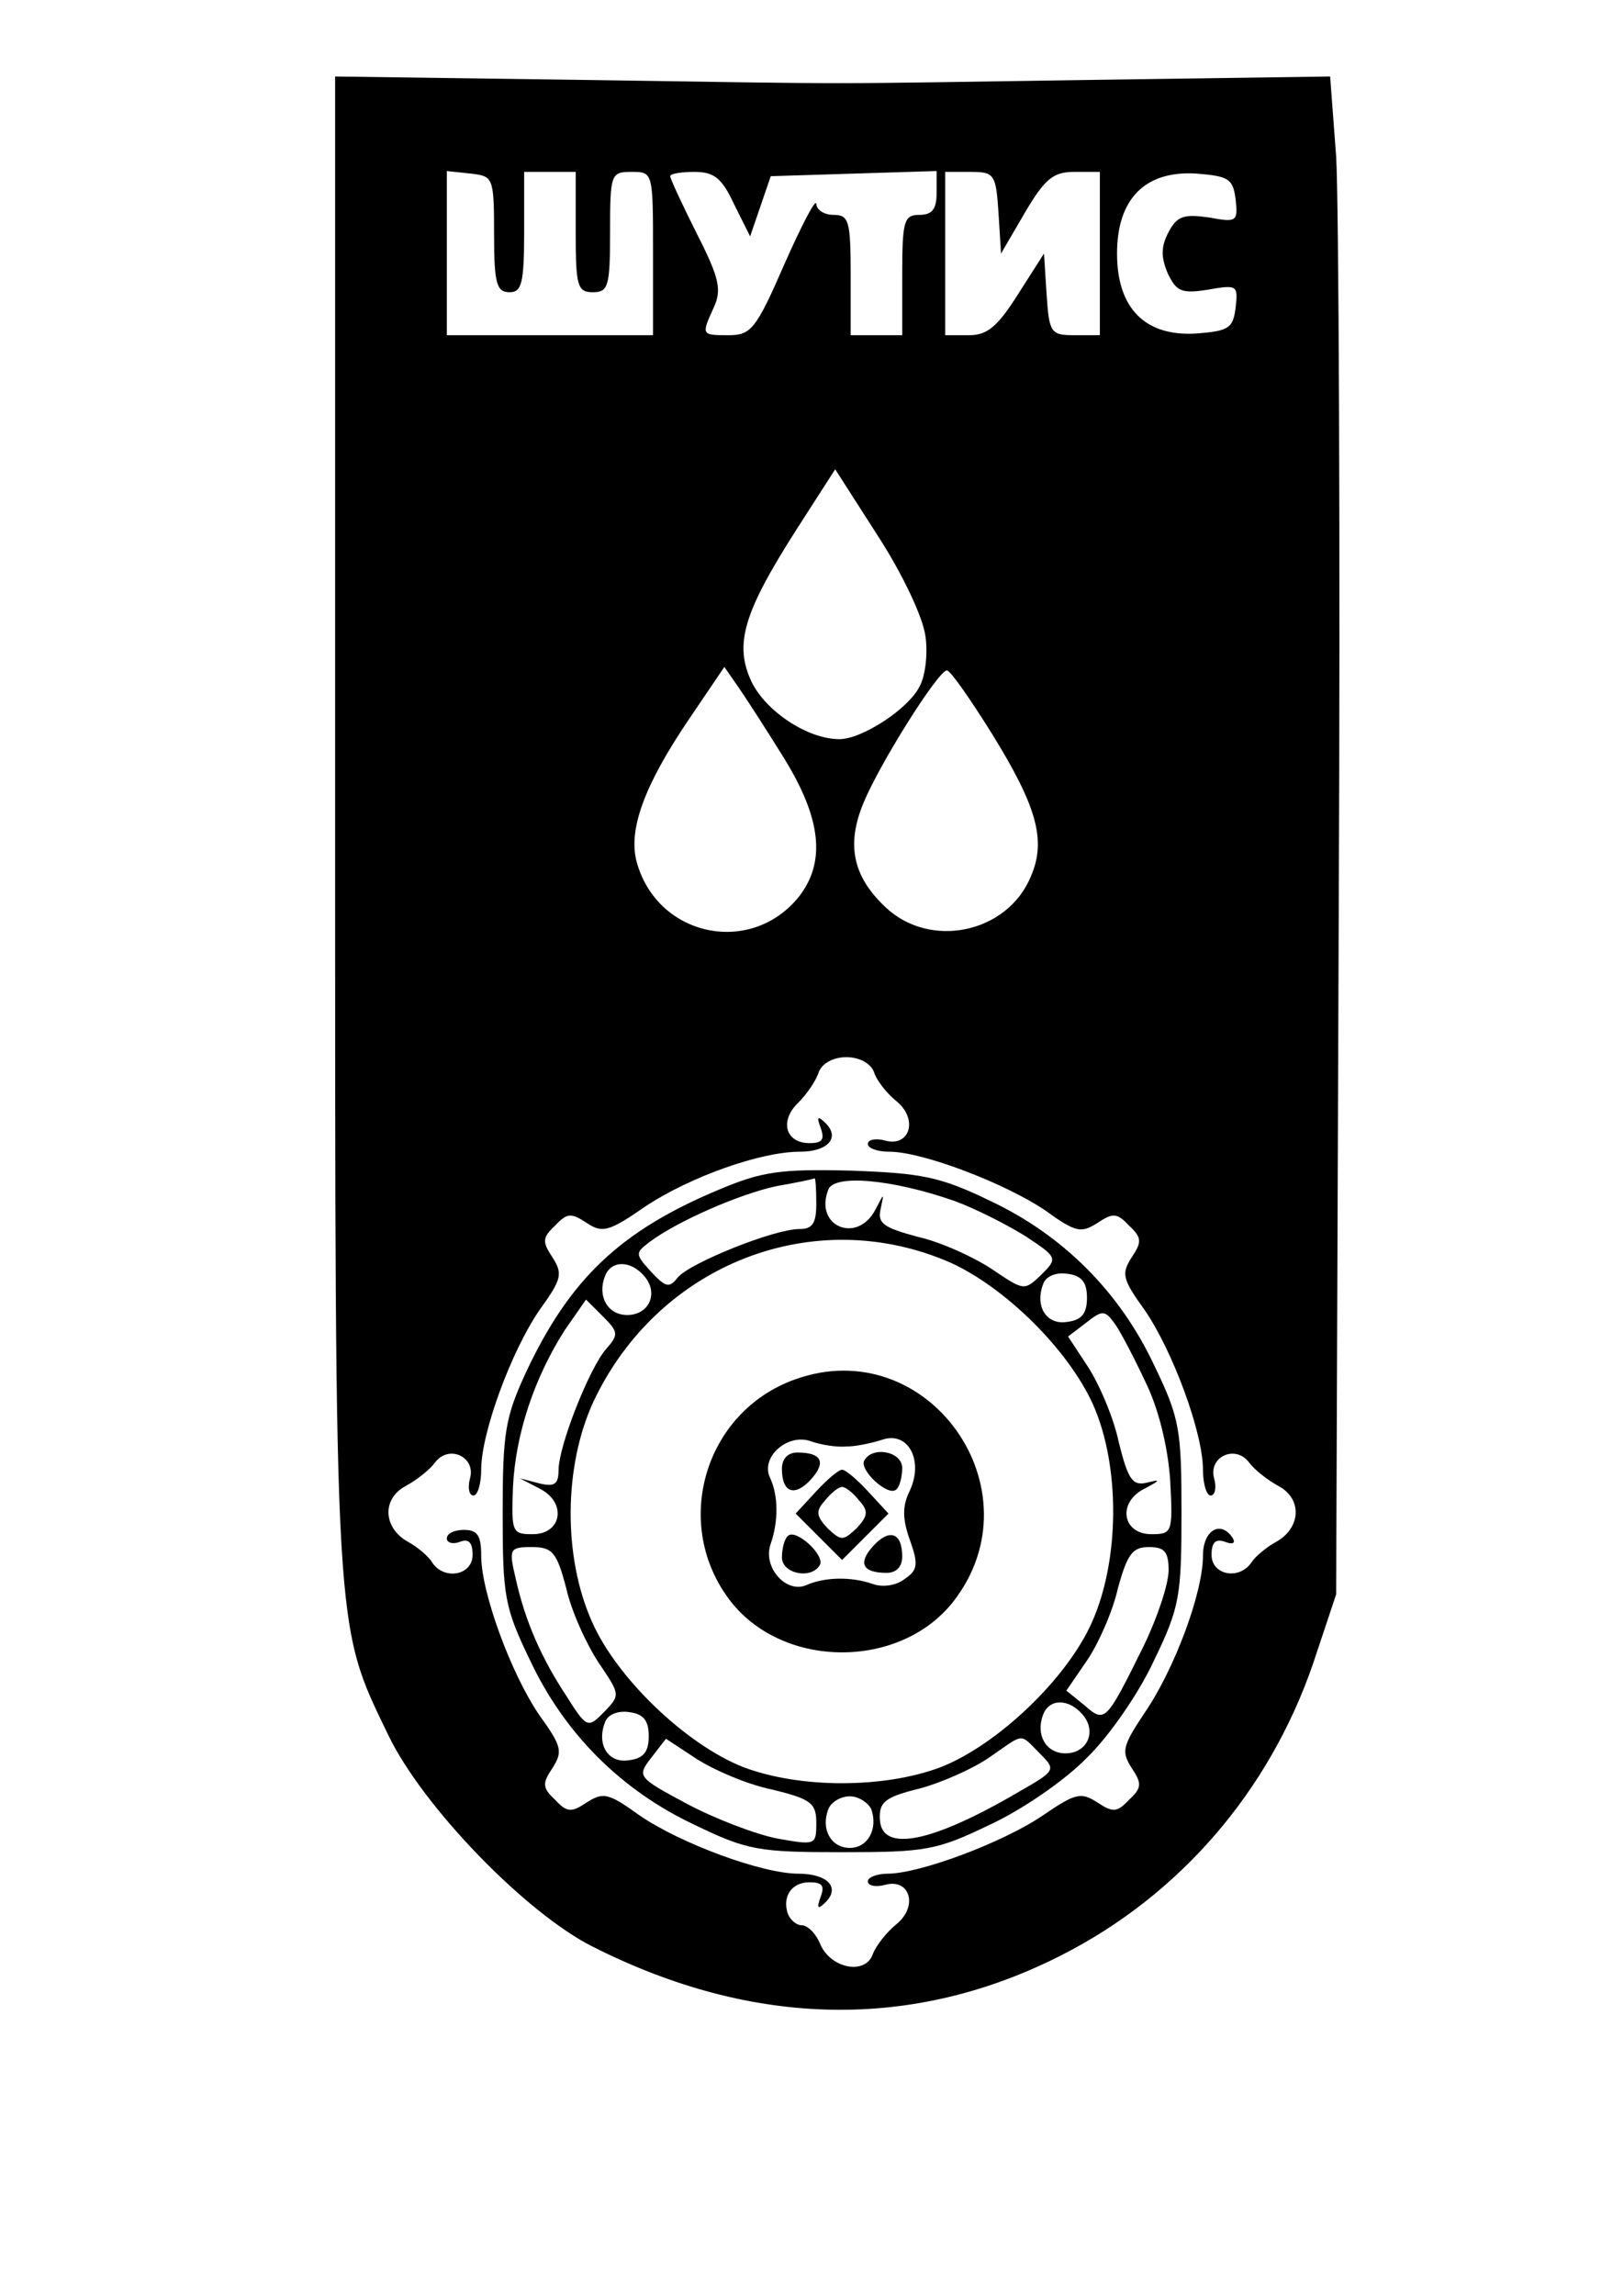 <?xml version="1.0" standalone="no"?>
<!DOCTYPE svg PUBLIC "-//W3C//DTD SVG 20010904//EN"
 "http://www.w3.org/TR/2001/REC-SVG-20010904/DTD/svg10.dtd">
<svg version="1.0" xmlns="http://www.w3.org/2000/svg"
 width="189pt" height="267pt" viewBox="0 0 189 267"
 preserveAspectRatio="xMidYMid meet">

<g transform="translate(0,267) scale(0.1,-0.1)"
fill="#000000" stroke="none">
<path d="M390 1713 c0 -955 -1 -931 62 -1062 40 -83 160 -207 238 -246 186
-94 372 -98 545 -10 138 70 242 191 293 339 l27 81 3 790 c2 435 0 832 -3 883
l-7 93 -281 -4 c-336 -5 -246 -5 -589 0 l-288 4 0 -868z m185 684 c0 -57 3
-67 18 -67 14 0 17 10 17 70 l0 70 30 0 30 0 0 -70 c0 -63 2 -70 20 -70 18 0
20 7 20 70 0 68 1 70 25 70 25 0 25 0 25 -95 l0 -95 -120 0 -120 0 0 96 0 95
28 -3 c26 -3 27 -4 27 -71z m279 36 l19 -38 12 35 12 35 96 3 97 3 0 -26 c0
-18 -5 -25 -20 -25 -18 0 -20 -7 -20 -70 l0 -70 -30 0 -30 0 0 70 c0 63 -2 70
-20 70 -11 0 -20 6 -20 13 -1 6 -17 -25 -37 -70 -33 -76 -39 -83 -65 -83 -32
0 -32 0 -17 33 9 20 6 34 -20 85 -17 34 -31 64 -31 67 0 3 13 5 28 5 23 0 32
-7 46 -37z m308 -10 l3 -48 28 48 c23 39 33 47 57 47 l30 0 0 -95 0 -95 -29 0
c-28 0 -30 2 -33 48 l-3 47 -30 -47 c-24 -38 -36 -48 -57 -48 l-28 0 0 95 0
95 29 0 c28 0 30 -2 33 -47z m276 15 c3 -26 1 -27 -31 -21 -29 4 -37 2 -47
-17 -9 -17 -9 -29 -1 -48 10 -21 16 -24 47 -19 34 6 35 5 32 -21 -3 -24 -8
-27 -45 -30 -60 -4 -93 29 -93 93 0 64 33 97 93 93 37 -3 42 -6 45 -30z m-361
-508 c3 -20 0 -47 -7 -59 -13 -26 -67 -61 -93 -61 -37 0 -85 32 -102 66 -21
44 -10 81 52 178 l45 70 50 -78 c29 -45 52 -94 55 -116z m-164 -143 c43 -70
48 -120 17 -160 -56 -70 -165 -47 -189 40 -10 37 8 88 60 165 l42 62 16 -23
c9 -13 33 -50 54 -84z m241 30 c52 -84 64 -124 46 -166 -27 -67 -118 -86 -170
-36 -38 36 -45 73 -25 121 19 46 87 154 97 154 4 0 27 -33 52 -73z m-137 -394
c3 -10 15 -25 26 -34 26 -21 16 -54 -13 -46 -11 3 -20 1 -20 -4 0 -5 11 -9 25
-9 39 0 135 -37 181 -68 36 -26 42 -27 61 -15 18 12 23 12 37 -3 15 -14 15
-19 3 -37 -12 -19 -11 -25 15 -61 33 -48 68 -143 68 -186 0 -16 4 -30 9 -30 5
0 7 9 4 20 -7 25 25 40 41 18 6 -8 21 -20 34 -27 28 -15 26 -49 -3 -65 -11 -6
-24 -17 -28 -23 -14 -22 -47 -16 -47 8 0 15 5 19 16 15 8 -3 12 -2 9 4 -14 22
-35 10 -35 -20 0 -43 -33 -132 -68 -183 -26 -39 -27 -45 -15 -64 12 -18 12
-23 -3 -37 -14 -15 -19 -15 -37 -3 -19 12 -25 11 -63 -15 -47 -32 -144 -68
-181 -68 -12 0 -23 -4 -23 -9 0 -5 9 -7 20 -4 29 8 39 -25 13 -46 -11 -9 -23
-24 -27 -34 -8 -25 -48 -18 -61 10 -5 13 -15 23 -22 23 -6 0 -13 6 -16 13 -7
20 4 37 25 37 15 0 18 -4 13 -17 -5 -14 -3 -15 6 -6 17 17 2 33 -32 33 -42 0
-137 35 -185 68 -36 26 -42 27 -61 15 -18 -12 -23 -12 -37 3 -15 14 -15 19 -3
37 12 19 11 25 -15 61 -33 48 -68 143 -68 186 0 23 -4 30 -20 30 -11 0 -20 -4
-20 -10 0 -5 7 -7 15 -4 10 4 15 0 15 -15 0 -24 -33 -30 -47 -9 -4 7 -17 18
-28 24 -29 16 -31 50 -3 65 13 7 28 19 34 27 16 22 48 7 41 -18 -3 -11 -1 -20
4 -20 5 0 9 14 9 30 0 43 35 138 68 186 26 36 27 42 15 61 -12 18 -12 23 3 37
14 15 19 15 37 3 18 -12 26 -10 69 20 52 34 133 63 179 63 32 0 47 16 30 33
-9 9 -11 8 -6 -5 5 -14 2 -18 -13 -18 -28 0 -35 26 -13 47 10 10 21 26 24 36
4 10 17 17 32 17 15 0 28 -7 32 -17z"/>
<path d="M837 1286 c-115 -48 -174 -104 -225 -213 -24 -52 -27 -70 -27 -163 0
-97 2 -110 32 -172 40 -85 106 -151 191 -191 62 -30 75 -32 172 -32 97 0 110
2 172 32 37 17 88 52 113 78 26 25 61 76 78 113 30 62 32 75 32 172 0 97 -2
110 -32 172 -40 85 -106 151 -191 191 -58 28 -79 32 -162 35 -82 2 -103 -1
-153 -22z m113 -16 c0 -23 -4 -30 -20 -30 -29 0 -126 -39 -141 -56 -10 -13
-14 -12 -31 6 -19 21 -19 22 -2 35 32 24 105 56 148 65 23 4 42 8 44 9 1 1 2
-12 2 -29z m160 3 c25 -9 62 -28 83 -41 38 -25 38 -26 19 -45 -20 -19 -20 -19
-57 6 -21 14 -60 32 -87 38 -41 11 -47 16 -43 33 4 19 4 18 -6 -1 -21 -41 -72
-20 -55 23 7 18 74 12 146 -13z m-4 -72 c64 -29 137 -101 166 -165 32 -72 31
-181 -1 -253 -29 -66 -110 -143 -176 -169 -66 -25 -164 -25 -230 0 -66 26
-147 103 -176 169 -34 76 -33 182 2 257 76 160 257 230 415 161z m-356 -16
c17 -20 5 -45 -20 -45 -23 0 -35 22 -26 45 7 19 30 19 46 0z m515 -25 c0 -18
-6 -26 -23 -28 -24 -4 -38 18 -28 44 3 9 15 14 28 12 17 -2 23 -10 23 -28z
m-560 -60 c-19 -22 -55 -112 -55 -141 0 -16 -5 -19 -22 -15 l-23 6 23 -12 c32
-16 26 -53 -8 -53 -24 0 -25 2 -23 55 3 62 25 127 60 182 l25 36 20 -20 c18
-18 18 -21 3 -38z m630 -42 c15 -32 25 -77 27 -113 3 -58 2 -60 -22 -60 -34 0
-40 37 -8 53 19 10 19 11 3 7 -17 -4 -22 3 -33 47 -6 29 -23 68 -36 88 l-23
35 21 16 c19 15 22 15 34 -2 7 -10 24 -43 37 -71z m-676 -236 c6 -27 24 -66
38 -87 25 -37 25 -37 6 -57 -19 -19 -20 -19 -44 19 -29 44 -48 87 -59 137 -8
34 -7 36 19 36 24 0 29 -6 40 -48z m701 21 c0 -16 -13 -55 -29 -88 -44 -89
-45 -90 -69 -69 l-21 17 24 35 c13 19 30 57 36 84 11 40 17 48 36 48 18 0 23
-5 23 -27z m-100 -168 c17 -20 5 -45 -20 -45 -23 0 -35 22 -26 45 7 19 30 19
46 0z m-505 -25 c0 -18 -6 -26 -23 -28 -24 -4 -38 18 -28 44 3 9 15 14 28 12
17 -2 23 -10 23 -28z m143 -62 c46 -11 52 -16 52 -39 0 -26 -1 -26 -46 -18
-25 5 -72 23 -104 40 -58 31 -59 32 -42 54 l17 22 35 -23 c20 -13 59 -30 88
-36z m312 42 c19 -19 19 -20 -23 -44 -102 -60 -161 -72 -163 -33 -1 20 5 26
46 36 26 7 62 23 81 36 42 29 35 29 59 5z m-196 -65 c8 -23 -4 -45 -25 -45
-22 0 -34 22 -25 45 3 8 14 15 25 15 10 0 21 -7 25 -15z"/>
<path d="M925 1065 c-106 -38 -144 -170 -74 -259 62 -78 196 -78 258 0 102
130 -29 315 -184 259z m60 -78 c11 0 30 4 42 8 30 10 48 -24 32 -59 -9 -18 -9
-33 0 -58 10 -28 9 -35 -6 -45 -10 -8 -26 -10 -37 -6 -26 9 -56 8 -77 -1 -24
-11 -52 21 -42 48 9 26 9 56 -1 77 -11 24 21 52 48 42 11 -4 30 -7 41 -6z"/>
<path d="M910 961 c0 -28 15 -33 34 -12 18 20 12 31 -16 31 -11 0 -18 -7 -18
-19z"/>
<path d="M1006 971 c-7 -11 28 -43 37 -34 4 3 7 15 7 25 0 19 -34 26 -44 9z"/>
<path d="M950 935 l-24 -26 27 -27 27 -27 27 27 27 27 -24 26 c-13 14 -26 25
-30 25 -4 0 -17 -11 -30 -25z m50 -11 c11 -12 10 -18 -3 -32 -16 -15 -18 -15
-34 0 -13 14 -14 20 -3 32 7 9 16 16 20 16 4 0 13 -7 20 -16z"/>
<path d="M917 883 c-4 -3 -7 -15 -7 -25 0 -19 34 -26 44 -9 7 11 -28 43 -37
34z"/>
<path d="M1016 871 c-18 -20 -12 -31 16 -31 11 0 18 7 18 19 0 28 -15 33 -34
12z"/>
</g>
</svg>
